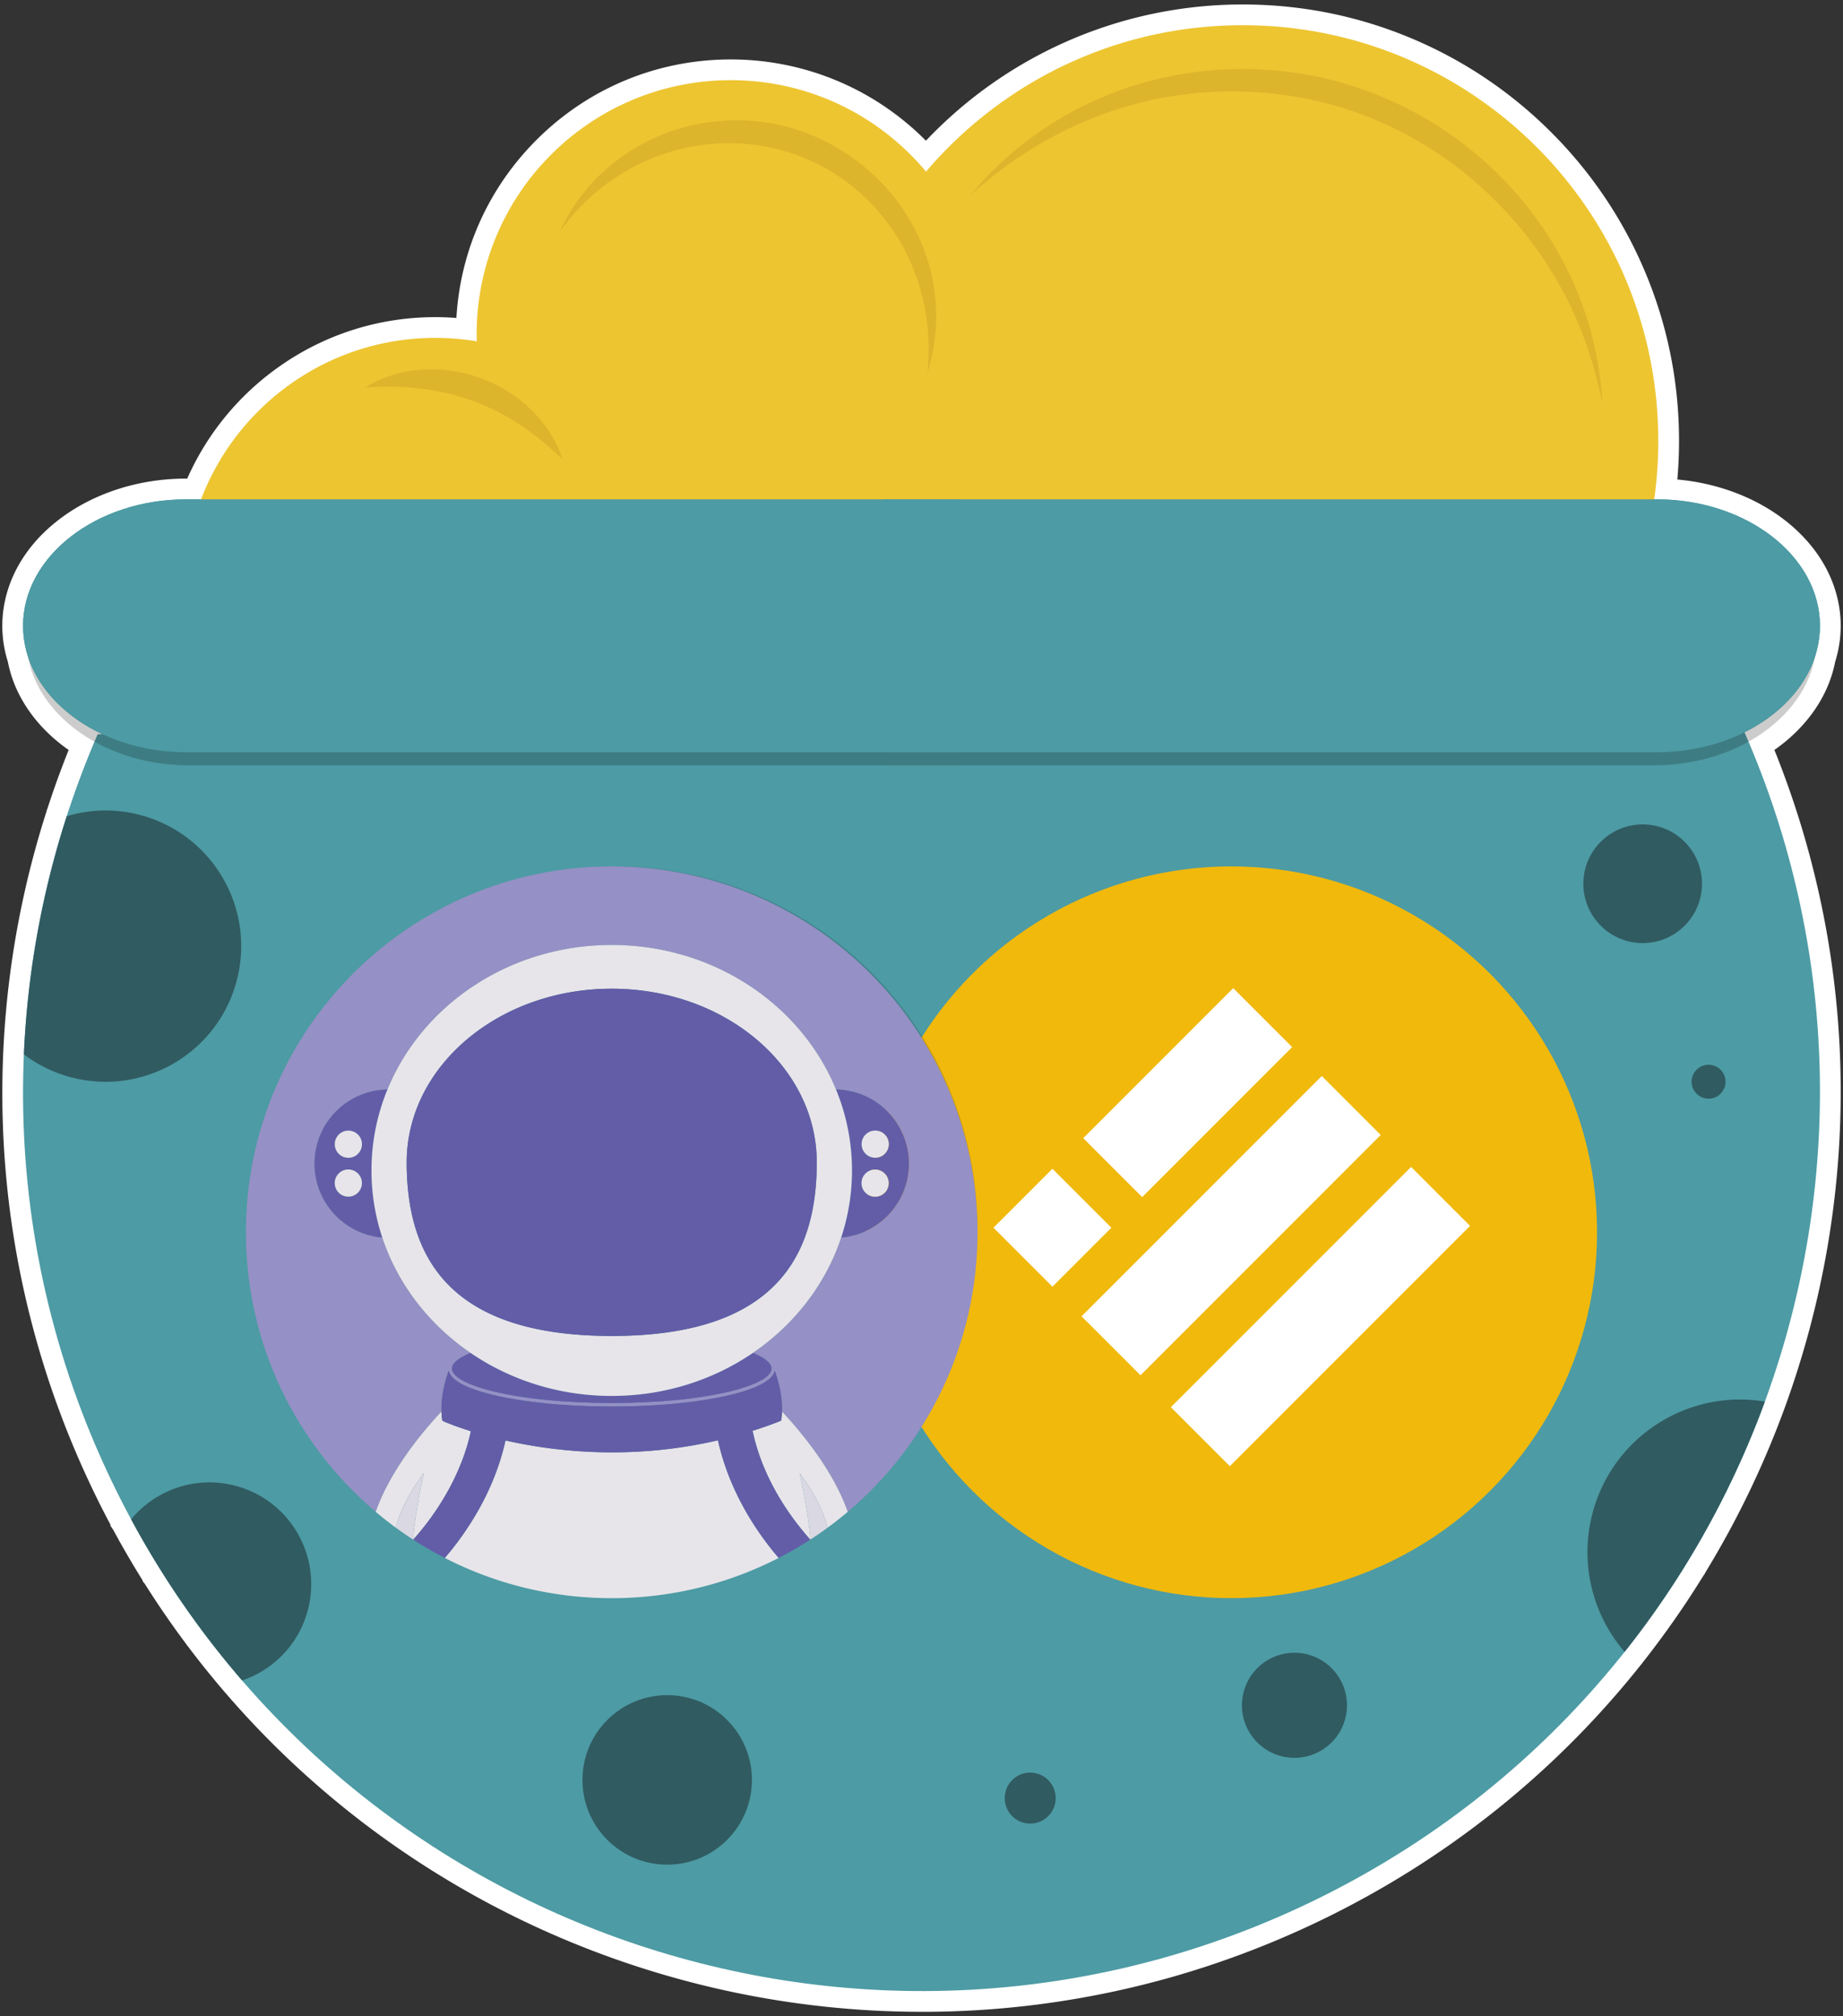<svg xmlns="http://www.w3.org/2000/svg" xml:space="preserve" id="Layer_1" x="0" y="0" version="1.1" viewBox="0 0 800 875"><rect x="0" y="0" width="800" height="875" fill="#333333" stroke="none"/><style>.st0{fill:#fff}.st10{fill:#9590c5}.st11{fill:#635da8}.st12{fill:#e7e5ea}.st21{fill:#305b61}.st35{fill:#4d9ba4}</style><path d="M398.521 868.555a412.134 412.134 0 0 1-4.003-.038l-1.01-.017a378.09 378.09 0 0 1-4.117-.093l-.871-.024c-1.44-.042-2.885-.095-4.328-.154l-.639-.025a377.738 377.738 0 0 1-4.685-.228l-.271-.014a396.452 396.452 0 0 1-40.342-4.32l-.208-.034a387.75 387.75 0 0 1-4.746-.788l-.32-.057a371.473 371.473 0 0 1-4.646-.833l-.339-.062a383.103 383.103 0 0 1-4.647-.895l-.284-.058a399.843 399.843 0 0 1-4.748-.977l-.191-.042a397.112 397.112 0 0 1-84.454-28.194 396.501 396.501 0 0 1-20.988-10.512 396.102 396.102 0 0 1-44.976-28.28l-.06-.044a398.27 398.27 0 0 1-7.049-5.25l-.081-.062a393.328 393.328 0 0 1-6.989-5.457l-.036-.029a393.189 393.189 0 0 1-33.275-29.862l-.112-.111a396.221 396.221 0 0 1-6.139-6.325l-.205-.217a395.458 395.458 0 0 1-5.982-6.454l-.139-.153a391.96 391.96 0 0 1-7.949-9.061h-.025l-1.434-1.725a423.559 423.559 0 0 1-3.165-3.815l-1.076-1.21v-.109a396.24 396.24 0 0 1-2.257-2.806l-.197-.247-.375-.375-.114-.242a427.982 427.982 0 0 1-2.469-3.148l-.188-.241a383.075 383.075 0 0 1-3.093-4.047l-.332-.332-.137-.29a396.561 396.561 0 0 1-7.632-10.521l-.242-.348a395.713 395.713 0 0 1-10.699-16.138l-.965-.954-.001-.592a391.57 391.57 0 0 1-4.339-7.146l-.259-.435a405.229 405.229 0 0 1-4.933-8.586l-.095-.128-.127-.27c-.846-1.52-1.653-2.99-2.449-4.465l-.051-.093-.062-.096-.067-.143a418.66 418.66 0 0 1-2.681-5.059l-.2-.382a427.307 427.307 0 0 1-2.683-5.249l-.036-.061-.082-.175a423.332 423.332 0 0 1-3.104-6.362l-.846-1.786a393.632 393.632 0 0 1-2.474-5.339l-.579-1.267a400.986 400.986 0 0 1-2.845-6.477l-.658-1.556c-.74-1.745-1.469-3.5-2.185-5.257l-.679-1.669a404.817 404.817 0 0 1-2.58-6.576l-.288-.771a383.76 383.76 0 0 1-2.189-5.926l-.614-1.716a385.366 385.366 0 0 1-2.132-6.145l-.191-.56a398.016 398.016 0 0 1-2.188-6.734l-.473-1.519a410.33 410.33 0 0 1-1.725-5.689l-.371-1.256a391.113 391.113 0 0 1-1.924-6.839l-.251-.943c-.54-2.01-1.062-4.015-1.566-6.022l-.358-1.428a395.206 395.206 0 0 1-3.169-13.857l-.251-1.212a416.62 416.62 0 0 1-1.308-6.607l-.088-.462a381.737 381.737 0 0 1-1.268-7.143l-.141-.859a406.363 406.363 0 0 1-1.014-6.442l-.128-.878a393.875 393.875 0 0 1-1.83-14.365l-.1-.923c-.515-4.842-.942-9.71-1.27-14.468l-.043-.638a399.954 399.954 0 0 1-.418-7.12l-.005-.108a394.356 394.356 0 0 1-.442-14.859l-.005-.449c-.049-4.854-.004-9.819.133-14.745l.01-.381a396.392 396.392 0 0 1 2.837-37.228l.019-.146a397.37 397.37 0 0 1 2.064-14.427v-.054l.044-.234.007-.069.031-.146.078-.477c.306-1.858.625-3.713.957-5.565v-.719l.198-.375c.248-1.367.505-2.732.769-4.096l.038-.198c.296-1.532.61-3.104.934-4.673l.021-.102c.34-1.645.675-3.22 1.02-4.792l.028-.126a392.247 392.247 0 0 1 2.641-11.243l.133-.601.032-.058c.349-1.38.698-2.734 1.055-4.086l.063-.239a402.85 402.85 0 0 1 1.229-4.544l.062-.224c.419-1.511.855-3.047 1.301-4.581l.034-.113h-.001a401.416 401.416 0 0 1 3.152-10.314l.184-.57.071-.368.127-.249c.438-1.349.883-2.695 1.334-4.039l.089-.265a394.013 394.013 0 0 1 1.675-4.869l.178-.508c.542-1.534 1.09-3.054 1.646-4.572l.279-.766c.525-1.423 1.06-2.841 1.6-4.255l.387-1.018a421.83 421.83 0 0 1 1.562-3.982l.481-1.22c.438-1.088.881-2.17 1.327-3.251-14.863-9.342-24.817-22.882-27.571-37.67a45.626 45.626 0 0 1-.624-2.101l-.1-.351a48.765 48.765 0 0 1-.585-2.531l-.17-.864c-.036-.179-.072-.357-.104-.538-.105-.6-.195-1.208-.278-1.818l-.02-.134a47.023 47.023 0 0 1-.207-1.869 123.374 123.374 0 0 1-.153-2.231 49.06 49.06 0 0 1-.045-2.062c0-9.153 2.587-17.94 7.69-26.118a54.157 54.157 0 0 1 1.705-2.572 60.541 60.541 0 0 1 5.978-7.215c1.791-1.854 3.822-3.701 6.037-5.493a73.129 73.129 0 0 1 7.566-5.353 77.278 77.278 0 0 1 6.226-3.46 83.461 83.461 0 0 1 9.05-3.856c9.819-3.521 20.26-5.308 31.03-5.308h3.455c8.255-19.986 21.952-37.081 39.766-49.581 19.104-13.405 41.579-20.491 64.998-20.491 4.428 0 8.92.271 13.413.808 1.176-62.312 52.23-112.637 114.818-112.637 32.387 0 62.979 13.547 84.739 37.35C437.06 28.682 486.85 6.44 539.399 6.44c101.964 0 184.918 82.954 184.918 184.919 0 6.96-.396 13.975-1.18 20.92 8.954.364 17.665 1.981 25.947 4.82a85.27 85.27 0 0 1 9.702 4.011 80.341 80.341 0 0 1 5.655 3.054 73.422 73.422 0 0 1 9.562 6.756 66.959 66.959 0 0 1 3.998 3.643c2.699 2.659 5.089 5.46 7.102 8.323.6.853 1.174 1.719 1.707 2.574 5.101 8.174 7.688 16.961 7.688 26.114 0 .847-.028 1.727-.09 2.769l-.041.631a45.59 45.59 0 0 1-.265 2.685l-.046.309a48.08 48.08 0 0 1-.401 2.437l-.188.979a46.262 46.262 0 0 1-.52 2.174l-.232.848c-.07.26-.141.52-.218.777-.079.264-.163.521-.248.778l-.038.117c-2.754 14.783-12.703 28.318-27.559 37.66.246.593.491 1.187.732 1.779l.75 1.861c.394.98.784 1.958 1.17 2.937l.765 1.971a371.9 371.9 0 0 1 2.89 7.713c.241.665.482 1.33.72 1.996a451.479 451.479 0 0 1 1.694 4.843c.35 1.021.69 2.043 1.032 3.064l.592 1.779c.39 1.188.771 2.382 1.148 3.574l.405 1.267a385.815 385.815 0 0 1 1.5 4.896l.192.656c.417 1.401.827 2.806 1.229 4.211l.449 1.605c.306 1.092.612 2.188.909 3.284.125.456.489 1.833.489 1.833.272 1.024.544 2.052.81 3.08l.47 1.852c.268 1.062.519 2.071.765 3.081l.461 1.917c.243 1.02.481 2.038.716 3.058l.428 1.871c.238 1.062.47 2.124.698 3.186l.374 1.732c.246 1.163.483 2.328.719 3.491l.289 1.43c.303 1.525.595 3.056.879 4.586l.064.339c.31 1.675.608 3.364.898 5.054l.1.601c.245 1.452.483 2.896.712 4.341l.21 1.372c.184 1.194.365 2.392.539 3.589l.224 1.592c.159 1.129.315 2.259.464 3.39l.215 1.662c.143 1.12.28 2.235.411 3.351l.193 1.649c.131 1.145.255 2.286.375 3.428l.161 1.542c.124 1.221.24 2.44.353 3.658l.12 1.296c.126 1.429.243 2.853.354 4.275l.054.67c.257 3.385.472 6.817.64 10.201l.014.298c.076 1.562.143 3.121.2 4.678l.032.977c.047 1.335.087 2.673.119 4.011l.025 1.227c.027 1.252.048 2.518.063 3.782l.012 1.281c.01 1.264.015 2.522.013 3.779l-.003 1.24c-.006 1.305-.02 2.61-.038 3.916l-.016 1.048a390.294 390.294 0 0 1-.1 4.339l-.016.604a394.964 394.964 0 0 1-1.127 20.251l-.048.567a392.1 392.1 0 0 1-.39 4.399l-.077.801a414.491 414.491 0 0 1-.427 4.2l-.092.846a383.624 383.624 0 0 1-.484 4.223l-.091.752a377.295 377.295 0 0 1-.572 4.475l-.057.436a398.605 398.605 0 0 1-4.205 25.067l-.022.113a392.823 392.823 0 0 1-.993 4.777l-.098.45a370.524 370.524 0 0 1-.993 4.487l-.103.454a401.237 401.237 0 0 1-1.078 4.586l-.069.291a398.563 398.563 0 0 1-9.906 34.154l-.062.182a379.216 379.216 0 0 1-1.608 4.639l-.062.174a397.69 397.69 0 0 1-23.821 54.066l-.242.453a398.265 398.265 0 0 1-11.153 19.508v.598l-.945.946a394.752 394.752 0 0 1-3.345 5.329l-.979 1.523a397.929 397.929 0 0 1-3.683 5.61l-.263.437-.086.081a394.4 394.4 0 0 1-8.498 12.142l-.061.084a396.973 396.973 0 0 1-9.652 12.711l-.117.235-.336.336-.039.049a416.78 416.78 0 0 1-2.96 3.674l-.81.98c-.783.954-1.569 1.907-2.362 2.855l-1.1 1.302c-.706.837-1.413 1.671-2.125 2.499-.407.475-.819.949-1.231 1.423-.677.782-1.363 1.569-2.055 2.354l-1.279 1.444c-.693.778-1.387 1.551-2.085 2.321a326.678 326.678 0 0 1-3.458 3.773l-1.224 1.317a445.84 445.84 0 0 1-2.423 2.559l-1.021 1.072a400.228 400.228 0 0 1-7.074 7.172l-.959.937a355.63 355.63 0 0 1-2.636 2.567l-1.293 1.234a298.034 298.034 0 0 1-3.786 3.564 414.542 414.542 0 0 1-3.755 3.445c-.771.696-1.542 1.39-2.315 2.078-.511.455-.994.886-1.479 1.313a424 424 0 0 1-2.401 2.097l-1.417 1.229c-.888.763-1.778 1.517-2.671 2.269l-1.188 1.005a391.653 391.653 0 0 1-7.894 6.433l-1.184.93a377.48 377.48 0 0 1-2.822 2.206l-1.503 1.15c-.85.65-1.7 1.298-2.555 1.941-.549.412-1.094.818-1.64 1.223-.822.613-1.651 1.226-2.484 1.835-.56.41-1.122.818-1.685 1.227-.837.605-1.674 1.205-2.514 1.804-.559.397-1.117.795-1.68 1.191-.871.612-1.743 1.218-2.615 1.822l-1.618 1.117a372.01 372.01 0 0 1-2.884 1.952l-1.379.928a401.36 401.36 0 0 1-4.156 2.73l-.213.138c-1.384.896-2.84 1.823-4.304 2.743l-1.394.865c-1 .624-2.003 1.246-3.01 1.86l-1.704 1.03a366.275 366.275 0 0 1-7.281 4.291 351.505 351.505 0 0 1-4.598 2.602c-.617.344-1.238.691-1.863 1.034-.939.518-1.887 1.031-2.836 1.543 0 0-1.323.717-1.781.961-1.046.559-2.1 1.111-3.155 1.662l-1.495.782a400.107 400.107 0 0 1-9.446 4.728l-1.543.734c-1.065.512-2.14 1.026-3.217 1.53l-1.991.918c-.929.429-1.858.857-2.789 1.278l-2.232.996c-.856.381-1.712.762-2.569 1.136-.593.259-2.043.881-2.043.881-.935.4-1.849.793-2.766 1.178-.691.292-1.392.581-2.09.87-.912.378-1.824.753-2.737 1.123-.689.28-1.379.555-2.067.83-.957.381-1.871.742-2.787 1.1-.697.272-1.397.542-2.096.811a485.779 485.779 0 0 1-4.859 1.828c-.94.347-1.88.688-2.82 1.025 0 0-1.412.508-2.05.733-.955.339-1.916.671-2.878 1.004l-1.995.686c-.987.335-1.973.661-2.959.986l-1.921.634c-1.074.349-2.15.689-3.228 1.027 0 0-1.269.403-1.668.527-1.233.383-2.476.758-3.719 1.13l-1.177.355a394.138 394.138 0 0 1-9.948 2.803l-.796.208c-1.373.365-2.757.727-4.143 1.078l-1.39.345a392.15 392.15 0 0 1-3.558.876l-1.618.381c-1.12.263-2.235.523-3.352.776l-1.719.381a378.6 378.6 0 0 1-3.255.709l-1.771.37c-1.074.223-2.149.443-3.225.657l-1.772.348c-1.08.209-2.159.414-3.239.615l-1.751.32c-1.093.198-2.186.39-3.277.578l-1.706.29c-1.124.188-2.244.369-3.364.547l-1.62.255c-1.165.18-2.33.352-3.496.521l-1.479.214c-1.247.176-2.489.343-3.731.506l-1.246.165c-1.376.176-2.751.342-4.126.503l-.858.103a393.888 393.888 0 0 1-20.357 1.805l-.442-4.482.28 4.491c-1.617.101-3.233.19-4.851.271l-.655.029c-1.459.07-2.91.133-4.361.187l-.92.03c-1.361.047-2.733.088-4.103.121l-1.041.021c-1.328.028-2.663.052-3.998.066l-1.077.009c-1.131.009-2.261.014-3.392.014h-1.656z" class="st0"/><path d="M539.401 10.941c99.643 0 180.418 80.776 180.418 180.418a181.8 181.8 0 0 1-1.776 25.341h1.172c10.093 0 19.702 1.672 28.412 4.656a80.39 80.39 0 0 1 9.182 3.796 76.02 76.02 0 0 1 5.336 2.881 68.549 68.549 0 0 1 8.97 6.337 62.138 62.138 0 0 1 3.729 3.396c2.454 2.418 4.668 4.989 6.579 7.707a52.298 52.298 0 0 1 1.568 2.365c4.488 7.193 7.008 15.247 7.008 23.736 0 .84-.034 1.674-.083 2.505-.011.191-.022.383-.036.573a42.463 42.463 0 0 1-.24 2.426c-.015.114-.035.226-.05.34-.099.717-.218 1.43-.353 2.138-.036.188-.07.377-.108.565-.023.113-.041.226-.065.339a43.395 43.395 0 0 1-.467 1.955c-.048.185-.103.369-.154.554-.085.309-.165.619-.257.926-.097.323-.205.643-.309.964-.014.042-.025.086-.039.128-2.719 15.13-13.499 28.322-28.846 36.874l.267.629c.218.515.429 1.032.645 1.548.442 1.058.883 2.116 1.315 3.175.25.614.495 1.229.742 1.843.388.967.776 1.934 1.156 2.903.254.648.505 1.297.755 1.946a389.542 389.542 0 0 1 1.822 4.805 382.712 382.712 0 0 1 2.757 7.666c.222.638.445 1.277.664 1.916a372.81 372.81 0 0 1 1.021 3.035c.195.584.392 1.168.584 1.753.385 1.177.762 2.355 1.136 3.534.133.419.27.838.402 1.258a389.16 389.16 0 0 1 1.482 4.836c.065.217.126.433.19.65.412 1.387.818 2.774 1.214 4.163.15.527.295 1.055.442 1.582.304 1.083.606 2.166.901 3.25.164.603.322 1.206.482 1.809.27 1.016.539 2.031.8 3.048.161.627.319 1.255.478 1.882a409.375 409.375 0 0 1 1.2 4.889c.24 1.008.476 2.016.707 3.025a307.14 307.14 0 0 1 1.113 4.994c.123.571.249 1.143.369 1.715.243 1.15.478 2.301.71 3.452.095.47.193.94.286 1.41.299 1.511.588 3.022.869 4.534l.062.323c.309 1.669.605 3.339.891 5.009.034.2.065.4.099.599.242 1.428.477 2.856.703 4.284.071.451.138.903.208 1.354.183 1.184.362 2.367.534 3.551.076.523.147 1.046.221 1.57.157 1.118.311 2.235.458 3.353.072.549.142 1.098.212 1.647a414.04 414.04 0 0 1 .598 4.941c.129 1.128.252 2.255.371 3.383.054.51.108 1.019.16 1.529.123 1.205.237 2.409.348 3.614.039.428.081.856.119 1.284.125 1.408.241 2.817.35 4.225.017.22.037.44.053.66.255 3.363.466 6.725.633 10.086l.013.298c.075 1.54.141 3.081.198 4.62.012.321.021.642.032.963.045 1.322.085 2.644.118 3.965.01.402.017.804.025 1.206.026 1.25.047 2.499.062 3.749l.012 1.269a386.789 386.789 0 0 1-.029 8.83c-.005.345-.008.69-.015 1.034a383.353 383.353 0 0 1-.098 4.291l-.016.596a388.943 388.943 0 0 1-1.114 20.019l-.047.555a421.453 421.453 0 0 1-.385 4.355l-.077.792a384.394 384.394 0 0 1-.422 4.155l-.09.837a388.151 388.151 0 0 1-.479 4.17l-.09.744c-.18 1.475-.369 2.949-.565 4.421l-.058.439a391.062 391.062 0 0 1-4.156 24.776l-.038.185a382.898 382.898 0 0 1-.966 4.648l-.092.427c-.32 1.487-.648 2.972-.986 4.456l-.103.449a392.322 392.322 0 0 1-1.065 4.535l-.066.276a392.505 392.505 0 0 1-9.797 33.778l-.061.18a413.553 413.553 0 0 1-1.647 4.748 391.924 391.924 0 0 1-23.555 53.464l-.243.456v.001a390.813 390.813 0 0 1-11.301 19.734l-.002.003-.376.617-.001.002a395.954 395.954 0 0 1-3.838 6.115l-.45.699-.002.003a388.564 388.564 0 0 1-3.957 6.035l-.004.007-.149.22a388.879 388.879 0 0 1-8.534 12.202v.001l-.06.082a388.619 388.619 0 0 1-9.826 12.924l-.005.006-.004.006-.001.001a397.146 397.146 0 0 1-3.12 3.874c-.264.324-.532.645-.798.968-.775.944-1.553 1.887-2.337 2.824-.361.431-.726.86-1.089 1.29-.696.824-1.395 1.648-2.098 2.467-.402.469-.807.935-1.212 1.401a346.49 346.49 0 0 1-3.304 3.761 405.242 405.242 0 0 1-5.478 6.024c-.403.434-.805.869-1.209 1.302-.794.847-1.594 1.689-2.396 2.53-.336.353-.67.708-1.008 1.06a389.237 389.237 0 0 1-6.993 7.089c-.314.31-.631.617-.947.926-.864.848-1.731 1.695-2.604 2.536-.425.409-.853.814-1.279 1.221-.772.737-1.546 1.472-2.325 2.203-.469.441-.941.879-1.414 1.317a371.04 371.04 0 0 1-9.839 8.833c-.468.406-.934.813-1.404 1.217-.874.751-1.754 1.496-2.636 2.24-.394.332-.785.667-1.18.998a387.93 387.93 0 0 1-7.797 6.355c-.388.308-.78.612-1.169.918-.927.73-1.855 1.458-2.791 2.181-.494.381-.991.759-1.487 1.139-.839.643-1.681 1.284-2.527 1.92-.537.404-1.076.804-1.615 1.206a371.425 371.425 0 0 1-6.61 4.81c-.553.394-1.106.787-1.661 1.178a396.45 396.45 0 0 1-2.586 1.802c-.531.368-1.062.737-1.595 1.102-.947.648-1.899 1.29-2.853 1.931-.456.306-.909.615-1.366.92a391.361 391.361 0 0 1-4.21 2.765l-.045.03c-1.431.926-2.87 1.842-4.316 2.75-.458.288-.92.571-1.38.857-.988.616-1.978 1.23-2.974 1.838-.561.342-1.125.68-1.687 1.019-.907.547-1.815 1.094-2.728 1.635-.598.354-1.199.706-1.8 1.058a386.828 386.828 0 0 1-11.861 6.671c-.587.317-1.172.636-1.762.95a400.535 400.535 0 0 1-3.119 1.642c-.495.258-.986.52-1.482.776a421.564 421.564 0 0 1-4.647 2.366c-1.562.781-3.126 1.55-4.693 2.308-.505.244-1.011.481-1.517.723-1.062.508-2.124 1.017-3.188 1.515-.611.286-1.224.564-1.835.847-.963.445-1.927.89-2.892 1.326-.649.293-1.3.581-1.95.87-.931.415-1.861.829-2.794 1.236-.673.293-1.347.582-2.021.871-.91.391-1.82.781-2.732 1.164-.689.29-1.379.575-2.068.861a367.037 367.037 0 0 1-9.582 3.821 366.91 366.91 0 0 1-4.803 1.807c-.927.342-1.856.678-2.785 1.012-.675.243-1.351.487-2.027.726-.948.335-1.897.664-2.847.992-.658.227-1.315.456-1.974.679-.986.334-1.974.661-2.961.987-.62.205-1.239.412-1.859.613-1.062.344-2.125.68-3.188 1.015-.549.173-1.098.35-1.647.521-1.226.38-2.453.75-3.68 1.118-.388.116-.774.236-1.161.351a387.454 387.454 0 0 1-9.838 2.772c-.259.069-.519.135-.778.204a381.11 381.11 0 0 1-4.105 1.068c-.458.116-.917.227-1.375.341-1.172.293-2.345.584-3.519.865-.533.128-1.067.251-1.6.376-1.104.26-2.207.518-3.311.767-.565.128-1.131.251-1.697.376a370.26 370.26 0 0 1-3.219.701c-.583.124-1.167.244-1.75.365-1.062.221-2.126.438-3.189.65-.583.116-1.167.229-1.75.343a353.956 353.956 0 0 1-4.934.926 415.427 415.427 0 0 1-4.929.858c-1.107.185-2.215.365-3.323.54-.533.084-1.066.17-1.599.252a374.69 374.69 0 0 1-3.459.515c-.488.071-.976.143-1.464.212-1.228.173-2.457.338-3.686.499-.411.054-.821.11-1.232.163-1.359.174-2.72.338-4.08.498-.281.033-.563.069-.845.101a388.23 388.23 0 0 1-25.08 2.06c-.218.011-.437.019-.655.03-1.435.069-2.87.131-4.304.183l-.902.03c-1.355.047-2.709.087-4.063.12l-1.023.021c-1.319.028-2.639.051-3.958.065l-1.064.01a397.15 397.15 0 0 1-3.273.014h-.653a402.15 402.15 0 0 1-10.093-.15l-.857-.024a380.845 380.845 0 0 1-4.281-.153c-.213-.009-.427-.016-.64-.026a395.054 395.054 0 0 1-4.623-.225l-.285-.015a390.248 390.248 0 0 1-39.866-4.27l-.199-.032a390.064 390.064 0 0 1-4.7-.781l-.299-.052a396.528 396.528 0 0 1-4.608-.826l-.326-.061a377.622 377.622 0 0 1-4.605-.887l-.277-.055a376.034 376.034 0 0 1-4.698-.968l-.145-.031a392.242 392.242 0 0 1-83.541-27.885 390.546 390.546 0 0 1-20.749-10.392h-.001c-.001 0 0 0 0 0a389.75 389.75 0 0 1-44.462-27.958l-.04-.029a385.602 385.602 0 0 1-6.987-5.204l-.112-.085a383.87 383.87 0 0 1-6.878-5.37l-.035-.029a387.177 387.177 0 0 1-32.893-29.519l-.11-.11a389.891 389.891 0 0 1-6.07-6.254l-.199-.21a389.676 389.676 0 0 1-5.916-6.383l-.166-.183a386.133 386.133 0 0 1-9.169-10.507l-.002-.003-.103-.123a407.168 407.168 0 0 1-3.184-3.837l-.001-.002-.094-.115a390.213 390.213 0 0 1-3.167-3.924l-.008-.01-.168-.212-.152-.191-.003-.005a399.168 399.168 0 0 1-2.934-3.74l-.001-.002-.03-.038c-1.084-1.4-2.16-2.808-3.227-4.226l-.003-.005a20.333 20.333 0 0 1-.133-.176l-.001-.002a386.437 386.437 0 0 1-7.73-10.653l-.01-.015a391.82 391.82 0 0 1-5.618-8.248l-.006-.009a386.774 386.774 0 0 1-5.403-8.385l-.006-.009-.002-.003a389.341 389.341 0 0 1-5.222-8.58 397.44 397.44 0 0 1-5.02-8.743l-.004-.007-.026-.047a390.056 390.056 0 0 1-2.591-4.727l-.003-.005-.001-.002-.006-.01a409.506 409.506 0 0 1-2.697-5.087l-.208-.397a397.496 397.496 0 0 1-2.702-5.289l-.013-.025a392.425 392.425 0 0 1-3.113-6.38c-.282-.588-.559-1.177-.837-1.766a385.216 385.216 0 0 1-2.444-5.276c-.191-.421-.387-.841-.577-1.262a395.125 395.125 0 0 1-2.809-6.395c-.219-.51-.432-1.022-.648-1.533a408.32 408.32 0 0 1-2.163-5.204c-.224-.549-.449-1.098-.67-1.648a390.485 390.485 0 0 1-2.551-6.503c-.097-.253-.188-.507-.284-.76a398.154 398.154 0 0 1-2.774-7.558 382.842 382.842 0 0 1-2.107-6.073c-.06-.179-.124-.358-.184-.537a383.921 383.921 0 0 1-2.167-6.674c-.158-.501-.312-1.002-.468-1.504a389.14 389.14 0 0 1-1.704-5.624c-.121-.413-.246-.825-.366-1.238a384.662 384.662 0 0 1-1.902-6.761c-.085-.312-.165-.624-.249-.937a396.876 396.876 0 0 1-1.547-5.948c-.118-.468-.237-.936-.353-1.405a387.1 387.1 0 0 1-3.135-13.707l-.268-1.294a389.051 389.051 0 0 1-1.273-6.436c-.027-.145-.057-.29-.083-.435-.442-2.359-.859-4.72-1.257-7.082l-.139-.849a375.904 375.904 0 0 1-1.002-6.369l-.131-.875a387.614 387.614 0 0 1-1.809-14.194l-.099-.912a387.513 387.513 0 0 1-1.255-14.302l-.042-.624a387.375 387.375 0 0 1-.413-7.046l-.006-.108a389.884 389.884 0 0 1-.312-29.709l.01-.36a389.788 389.788 0 0 1 2.805-36.82l.018-.139a391.232 391.232 0 0 1 2.099-14.618l.001-.005.005-.031a399.499 399.499 0 0 1 1.109-6.459l.003-.019.001-.008c.285-1.578.58-3.154.883-4.727l.03-.156a387.9 387.9 0 0 1 .932-4.661l.034-.167a391.567 391.567 0 0 1 1.018-4.777c.82-3.734 1.693-7.456 2.622-11.163l.013-.053.003-.011c.385-1.535.78-3.068 1.183-4.598l.051-.196c.4-1.513.809-3.024 1.227-4.532l.054-.194c.422-1.521.854-3.041 1.294-4.557l.033-.113a392.821 392.821 0 0 1 3.116-10.196l.025-.077c.08-.248.158-.497.239-.745l.004-.013a371.86 371.86 0 0 1 1.516-4.593 396.805 396.805 0 0 1 1.658-4.818l.178-.51a378.772 378.772 0 0 1 1.625-4.513c.092-.252.183-.505.276-.757a393.908 393.908 0 0 1 1.582-4.206c.128-.336.253-.672.382-1.008a401.017 401.017 0 0 1 1.544-3.936c.16-.402.316-.806.478-1.208a401.254 401.254 0 0 1 1.57-3.841c.169-.408.333-.818.503-1.226.242-.579.491-1.156.736-1.734-15.353-8.552-26.136-21.746-28.855-36.879-.009-.026-.015-.052-.023-.078a42.968 42.968 0 0 1-.632-2.11c-.023-.086-.05-.171-.074-.257-.005-.021-.012-.042-.018-.062a43.628 43.628 0 0 1-.647-2.899c-.043-.222-.092-.443-.131-.667a40.75 40.75 0 0 1-.251-1.645l-.02-.13a42.686 42.686 0 0 1-.185-1.684c-.023-.257-.04-.515-.058-.772a41.072 41.072 0 0 1-.04-.606c-.013-.215-.033-.429-.042-.645a44.148 44.148 0 0 1-.04-1.858c0-8.489 2.52-16.543 7.008-23.736a51.463 51.463 0 0 1 1.568-2.365 55.954 55.954 0 0 1 5.534-6.678 62.338 62.338 0 0 1 5.63-5.121 68.351 68.351 0 0 1 7.1-5.023 73.257 73.257 0 0 1 5.87-3.261 78.45 78.45 0 0 1 8.559-3.647c8.999-3.228 18.994-5.045 29.515-5.045h6.509c15.626-40.963 55.258-70.072 101.709-70.072 6.124 0 12.121.531 17.969 1.503-.026-.998-.076-1.99-.076-2.994 0-60.938 49.4-110.338 110.338-110.338 34.055 0 64.496 15.437 84.736 39.684 33.087-38.864 82.373-63.53 137.426-63.53m0-9c-52.206 0-101.75 21.427-137.479 59.13-22.345-22.532-52.674-35.273-84.689-35.273-31.876 0-61.845 12.413-84.385 34.953-20.846 20.846-33.031 48.049-34.744 77.236-3.049-.239-6.089-.36-9.102-.36-24.348 0-47.718 7.368-67.583 21.308-17.686 12.411-31.47 29.18-40.148 48.764h-.486c-11.292 0-22.245 1.875-32.554 5.573a87.927 87.927 0 0 0-12.243 5.474 81.834 81.834 0 0 0-3.875 2.248 77.713 77.713 0 0 0-8.032 5.684 71.483 71.483 0 0 0-6.442 5.864 65.046 65.046 0 0 0-6.424 7.755 61.204 61.204 0 0 0-1.841 2.778C3.895 251.852 1 261.708 1 271.575c0 .74.016 1.494.048 2.243.01.232.024.441.04.65l.01.138c.014.242.03.489.048.736l.011.16c.018.258.037.515.06.772a50.04 50.04 0 0 0 .554 4.197c.035.205.081.436.128.667l.031.152a52.644 52.644 0 0 0 .779 3.475l.019.071.02.071.013.044.002.008.071.249-.011-.04c.177.652.373 1.318.593 2.017 2.851 14.833 12.297 28.436 26.383 38.274l-.237.6-.194.492a398.962 398.962 0 0 0-1.579 4.026l-.247.649-.149.393a407.301 407.301 0 0 0-1.614 4.293l-.168.461-.115.315a408.557 408.557 0 0 0-1.662 4.617l-.119.339-.064.185a390.21 390.21 0 0 0-1.694 4.924l-.053.159-.026.08a424.147 424.147 0 0 0-1.309 3.958l-.218.478-.107.532-.007.022-.078.245-.008.024-.018.054a402.633 402.633 0 0 0-3.188 10.43l-.042.146c-.442 1.52-.883 3.073-1.315 4.63l-.035.126-.019.069a398.917 398.917 0 0 0-1.255 4.64l-.027.102-.027.104a388.53 388.53 0 0 0-1.201 4.667l-.003.012-.013.052-.017.068a400.951 400.951 0 0 0-2.674 11.387l-.009.041-.002.01-.013.058c-.348 1.59-.688 3.182-1.017 4.776l-.018.09-.022.106c-.322 1.562-.64 3.151-.948 4.742l-.038.2a392.402 392.402 0 0 0-.855 4.569v.003l-.018.1-.027.13-.021.137a400.13 400.13 0 0 0-1.053 6.124l-.001.006-.029.18-.019.091-.021.152-.112.642v.054a402.955 402.955 0 0 0-2.031 14.238l-.006.047-.009.071a400.512 400.512 0 0 0-2.872 37.694l-.01.346a395.404 395.404 0 0 0-.134 14.951l.005.465c.055 5.005.205 10.062.446 15.003l.001.031.002.031.004.074c.113 2.312.251 4.662.421 7.184l.042.634c.334 4.846.767 9.77 1.285 14.639l.1.927a397.08 397.08 0 0 0 1.851 14.53l.077.517.055.366c.332 2.227.677 4.42 1.027 6.532l.057.346.084.515c.429 2.55.85 4.92 1.288 7.253l.058.302.028.143c.396 2.105.835 4.321 1.302 6.586l.271 1.311a396.34 396.34 0 0 0 3.21 14.037c.105.425.214.856.323 1.288l.04.155a396.587 396.587 0 0 0 1.581 6.079l.096.362c.053.202.106.404.161.605a402.471 402.471 0 0 0 1.944 6.911l.221.749.151.509c.57 1.935 1.157 3.871 1.746 5.764l.12.387a390.697 390.697 0 0 0 2.576 7.977l.119.348.065.191a392.774 392.774 0 0 0 2.782 7.963c.744 2.062 1.489 4.08 2.215 5.995l.103.276c.063.17.126.34.191.51a401.345 401.345 0 0 0 2.606 6.644c.16.398.321.792.481 1.185l.205.501c.726 1.781 1.47 3.572 2.212 5.323l.223.527.439 1.038c.95 2.214 1.916 4.415 2.874 6.543l.365.8.228.497a402.828 402.828 0 0 0 2.498 5.391l.142.3a409.301 409.301 0 0 0 3.836 7.905l.038.082.065.125.019.037.023.047v.001a398.237 398.237 0 0 0 2.692 5.268l.127.243.081.155a378.562 378.562 0 0 0 1.69 3.209v.465L49.205 664c.748 1.384 1.513 2.78 2.28 4.159l.195.44.239.339a401.606 401.606 0 0 0 4.901 8.526l.217.367.003.004a404.975 404.975 0 0 0 4.691 7.715l.388.969.59.591a394.649 394.649 0 0 0 4.965 7.685l.001.002.014.02.014.022a405.135 405.135 0 0 0 5.544 8.148l.004.007.124.177.037.056.063.088.004.006.007.01a400.402 400.402 0 0 0 7.39 10.206l.016.031.205.269.125.233.459.536a402.988 402.988 0 0 0 3.131 4.097l.024.032.008.01.001.001a419.81 419.81 0 0 0 2.945 3.755l.189.249.021.022.013.019.2.242.075.094.003.004a396.868 396.868 0 0 0 3.136 3.882l.042.052.016.02.286.357.039.038c.69.841 1.383 1.679 2.08 2.513l.004.011.986 1.171.005.007.664.79.007.005c2.836 3.353 5.765 6.7 8.717 9.962l.063.07.111.122a399.805 399.805 0 0 0 6.049 6.527l.134.142.066.069a398.45 398.45 0 0 0 6.215 6.403l.088.088a397.917 397.917 0 0 0 33.65 30.204l.012.01.055.045a401.43 401.43 0 0 0 7.037 5.494l.152.115a404.897 404.897 0 0 0 7.111 5.297l.028.021.012.008.001.001a400.425 400.425 0 0 0 44.639 28.145l.005.004.846.456a402.823 402.823 0 0 0 21.226 10.631 401.782 401.782 0 0 0 85.458 28.525l.099.021.007.001.042.009c1.6.34 3.202.67 4.806.99l.283.056c1.569.312 3.14.615 4.713.908l.329.061c1.574.292 3.146.574 4.719.846l.306.053c1.6.276 3.203.542 4.808.799l.18.029a401.071 401.071 0 0 0 40.808 4.372l.184.01.112.006c1.573.086 3.148.163 4.726.23l.403.017.246.01c1.465.06 2.925.112 4.385.156l.535.015.336.009c1.395.039 2.785.071 4.174.094l1.018.016c1.353.02 2.703.033 4.054.039l1.091.004.666.001c1.116 0 2.231-.005 3.348-.014l.164-.001.928-.009c1.346-.015 2.697-.038 4.047-.066l.312-.006.731-.016a382.8 382.8 0 0 0 4.164-.123l.344-.011.576-.019c1.469-.054 2.937-.118 4.404-.188l.264-.012.409-.019c1.632-.081 3.267-.172 4.902-.273l.123-.007a398.658 398.658 0 0 0 20.635-1.828l.521-.062.344-.042c1.392-.163 2.784-.331 4.175-.51l.798-.105.464-.062c1.255-.165 2.513-.333 3.771-.511l1.066-.154.432-.063c1.179-.171 2.358-.345 3.539-.527.45-.069.898-.141 1.346-.212l.292-.046a406.826 406.826 0 0 0 5.127-.846 434.61 434.61 0 0 0 5.085-.908 432.537 432.537 0 0 0 5.07-.974c1.088-.217 2.177-.439 3.265-.665l.44-.091c.449-.094.899-.187 1.348-.282a393.26 393.26 0 0 0 3.296-.718l.477-.105a285.424 285.424 0 0 0 4.649-1.066l.523-.122c.371-.087.742-.173 1.113-.262a378.1 378.1 0 0 0 3.602-.886l.514-.127c.297-.073.595-.146.893-.222 1.4-.355 2.8-.721 4.199-1.093l.304-.079.492-.129a400.896 400.896 0 0 0 10.066-2.836c.239-.071.475-.143.711-.215l.475-.144c1.258-.377 2.512-.755 3.767-1.144.365-.113.728-.229 1.091-.344l.595-.189c1.085-.342 2.172-.685 3.259-1.038.438-.142.872-.286 1.306-.43l.597-.198c1.012-.334 2.022-.668 3.032-1.011a311.18 311.18 0 0 0 1.625-.558l.396-.137c.969-.334 1.94-.671 2.911-1.014.647-.229 1.293-.462 1.938-.694l.136-.049c.95-.342 1.9-.686 2.849-1.036.7-.258 1.401-.52 2.102-.782a396.192 396.192 0 0 0 12.612-4.974l.061-.025c.686-.284 1.373-.568 2.058-.857.927-.39 1.859-.789 2.791-1.189l.39-.167c.56-.24 1.119-.48 1.677-.724.954-.416 1.906-.84 2.858-1.264l.498-.221c.499-.222.998-.443 1.496-.668.953-.43 1.903-.869 2.854-1.308l.105-.049.634-.292c.414-.19.827-.38 1.24-.573 1.047-.49 2.09-.989 3.132-1.488l.129-.062.594-.283c.319-.151.637-.302.955-.456a416.789 416.789 0 0 0 4.802-2.362c1.521-.762 3.12-1.575 4.752-2.419.32-.165.638-.332.956-.5l.56-.294a386.282 386.282 0 0 0 3.191-1.681c.449-.24.9-.483 1.35-.727l.452-.244c.958-.517 1.915-1.036 2.867-1.561.632-.348 1.259-.698 1.885-1.047a434.522 434.522 0 0 0 4.648-2.631c.913-.525 1.823-1.054 2.731-1.585l.071-.042c.59-.346 1.181-.691 1.769-1.04a410.94 410.94 0 0 0 2.789-1.671l.53-.32c.398-.24.797-.48 1.194-.723a412.238 412.238 0 0 0 3.045-1.882l.517-.321c.298-.185.596-.369.893-.555a408.77 408.77 0 0 0 4.415-2.813l.06-.039.034-.023a390.867 390.867 0 0 0 4.26-2.799c.293-.195.585-.393.878-.59l.517-.349c.978-.656 1.952-1.313 2.921-1.977.408-.279.816-.562 1.224-.845l.409-.283a402.39 402.39 0 0 0 2.644-1.842 437.985 437.985 0 0 0 5.946-4.27 363.24 363.24 0 0 0 2.517-1.859l.113-.084c.514-.383 1.028-.765 1.54-1.15.865-.651 1.728-1.308 2.588-1.966l.428-.327c.364-.278.729-.556 1.09-.836a395.77 395.77 0 0 0 2.855-2.231l.453-.354c.249-.195.499-.39.747-.587a402.466 402.466 0 0 0 7.976-6.5c.256-.214.51-.43.765-.646l.443-.375c.902-.761 1.803-1.523 2.697-2.292.346-.297.689-.595 1.032-.893l.406-.352a380.58 380.58 0 0 0 2.431-2.123c.481-.424.958-.85 1.437-1.275l.058-.052a357.02 357.02 0 0 0 3.831-3.457 470.03 470.03 0 0 0 2.311-2.131l.093-.086c.453-.421.906-.841 1.356-1.264.795-.746 1.587-1.499 2.377-2.252l.43-.409c.293-.279.586-.558.878-.839.896-.863 1.784-1.73 2.669-2.599l.345-.336c.208-.202.415-.405.621-.608a396.826 396.826 0 0 0 7.156-7.254c.218-.227.432-.452.645-.677l.389-.409c.82-.86 1.639-1.721 2.45-2.587.291-.31.576-.618.862-.927l.376-.405a378.187 378.187 0 0 0 8.986-10.014l.1-.115a387.665 387.665 0 0 0 3.287-3.843l.369-.437c.248-.293.496-.585.742-.879a385.87 385.87 0 0 0 2.395-2.895l.296-.359.519-.629a393.987 393.987 0 0 0 2.789-3.458l.004-.004.087-.11.029-.029.158-.203.517-.581.123-.23a399.314 399.314 0 0 0 8.31-10.895l.012-.006 1.243-1.707.038-.052 1.733-2.372v-.027a399.27 399.27 0 0 0 7.008-10.099l.016-.023.075-.111.005-.007.018-.027.033-.048.167-.249.006-.01a387.1 387.1 0 0 0 3.635-5.542l.003-.004.251-.392.152-.236.308-.479c1.021-1.594 2.033-3.2 3.021-4.79l.012-.009.724-1.18.276-.276.467-.934.759-1.234v-.019a402.06 402.06 0 0 0 9.251-16.106l.021-.01 1.349-2.529 1.06-1.982v-.014a402.456 402.456 0 0 0 23.282-53.156l.035-.099.004-.013.021-.057a405.344 405.344 0 0 0 1.625-4.688l.076-.225a402.984 402.984 0 0 0 10.009-34.513l.039-.163.022-.092c.379-1.573.742-3.119 1.096-4.667l.052-.225.051-.225a402.69 402.69 0 0 0 1.011-4.568l.021-.095.07-.323c.343-1.599.672-3.184.992-4.771l.043-.211a402.038 402.038 0 0 0 4.247-25.324l.038-.286.021-.159c.202-1.512.396-3.021.58-4.53l.074-.611.018-.151c.17-1.417.333-2.839.489-4.261l.009-.081.084-.78c.151-1.414.295-2.831.432-4.25l.03-.304.049-.507c.14-1.483.271-2.968.394-4.454l.021-.252.027-.314c.554-6.808.938-13.699 1.14-20.485l.009-.345.006-.253c.042-1.477.076-2.94.101-4.403l.011-.728.004-.332c.02-1.316.033-2.638.039-3.96l.003-1.167v-.087a405.14 405.14 0 0 0-.012-3.817l-.012-1.288c-.015-1.29-.037-2.568-.063-3.846l-.007-.365-.019-.87a390.555 390.555 0 0 0-.121-4.056l-.013-.412-.019-.571c-.059-1.58-.126-3.155-.203-4.73l-.004-.083-.009-.216c-.17-3.43-.388-6.902-.648-10.325l-.033-.416-.021-.258c-.111-1.442-.23-2.885-.358-4.327l-.074-.808-.046-.497a366.857 366.857 0 0 0-.487-4.959l-.033-.312a376.831 376.831 0 0 0-.991-8.515l-.044-.345-.173-1.341c-.15-1.144-.308-2.288-.469-3.432l-.072-.514-.154-1.093a397.305 397.305 0 0 0-.546-3.633l-.082-.537c-.043-.283-.086-.567-.131-.851-.23-1.46-.471-2.922-.719-4.383l-.034-.207-.068-.409a380.631 380.631 0 0 0-.911-5.124l-.054-.286-.016-.081a401.879 401.879 0 0 0-.881-4.601l-.18-.886-.113-.555a417.983 417.983 0 0 0-.728-3.537c-.083-.394-.169-.793-.256-1.192l-.12-.554a409.717 409.717 0 0 0-.709-3.228c-.129-.575-.263-1.155-.396-1.735l-.036-.155a362.529 362.529 0 0 0-1.951-8.099l-.031-.121c-.151-.599-.302-1.199-.457-1.798a418.448 418.448 0 0 0-.819-3.121l-.148-.558c-.115-.432-.229-.865-.347-1.297-.301-1.11-.61-2.218-.921-3.325l-.143-.513c-.103-.368-.205-.737-.31-1.105-.404-1.419-.82-2.838-1.242-4.257l-.073-.25-.123-.419a385.914 385.914 0 0 0-1.516-4.946l-.241-.755-.169-.528a423.478 423.478 0 0 0-1.163-3.616 189.5 189.5 0 0 0-.422-1.271l-.177-.53c-.343-1.03-.689-2.065-1.043-3.1a432.15 432.15 0 0 0-.555-1.602l-.125-.358c-.341-.98-.685-1.959-1.033-2.938a428.829 428.829 0 0 0-2.545-6.929 389.89 389.89 0 0 0-1.106-2.89l-.023-.059c-.249-.644-.497-1.287-.749-1.93-.389-.991-.786-1.98-1.182-2.968l-.103-.255c14.076-9.835 23.518-23.431 26.371-38.255.078-.239.154-.479.227-.72.088-.295.168-.589.248-.884l.063-.234.035-.123a51.002 51.002 0 0 0 .713-2.908c.029-.133.057-.281.084-.428l-.006.026c.036-.178.068-.345.099-.512l.03-.159c.171-.899.314-1.769.43-2.602.022-.143.043-.283.062-.425a51.624 51.624 0 0 0 .334-3.618c.067-1.14.098-2.103.098-3.033 0-9.867-2.895-19.723-8.373-28.5a62.006 62.006 0 0 0-1.84-2.777c-2.167-3.083-4.732-6.092-7.625-8.941a71.499 71.499 0 0 0-4.268-3.885 77.676 77.676 0 0 0-10.148-7.172 84.064 84.064 0 0 0-5.977-3.229 88.443 88.443 0 0 0-5.841-2.596 90.705 90.705 0 0 0-4.383-1.632c-7.218-2.474-14.742-4.063-22.463-4.751.491-5.573.738-11.171.738-16.732 0-25.567-5.009-50.375-14.889-73.733-9.541-22.557-23.197-42.813-40.59-60.206-17.393-17.393-37.649-31.05-60.207-40.59-23.365-9.884-48.172-14.893-73.74-14.893z" class="st0"/><path d="M790 271.571c0-30.181-31.853-54.875-70.784-54.875H80.784C41.853 216.696 10 241.39 10 271.571c0 19.901 13.853 37.411 34.448 47.034l-2.044.002C-1.947 420.777-2.44 541.131 51.297 648.532c96.357 192.583 330.589 270.59 523.173 174.233 186.559-93.343 265.598-316.071 182.765-504.984 19.659-9.776 32.765-26.859 32.765-46.21z" class="st35"/><path fill="#edc531" d="M719.82 191.356c0-99.642-80.776-180.418-180.418-180.418-55.053 0-104.339 24.666-137.432 63.541-20.24-24.248-50.682-39.684-84.736-39.684-60.938 0-110.338 49.4-110.338 110.338 0 1.004.049 1.996.076 2.994a109.473 109.473 0 0 0-17.968-1.503c-47.38 0-87.683 30.277-102.635 72.535h631.319a181.892 181.892 0 0 0 2.132-27.803z"/><path fill="#cea628" d="M688.95 138.462c-19.263-61.194-76.375-104.78-140.302-108.236-5.373-.385-12.001-.334-17.412-.062l-2.898.12-2.889.277-5.771.57c-1.913.27-6.781 1.038-8.597 1.307-4.439.882-9.698 2.02-14.093 3.28-29.404 8.134-56.383 25.405-75.747 49.005 23.351-21.301 52-36.332 83.119-42.22 5.156-.939 11.053-1.722 16.285-2.247 1.872-.097 6.352-.401 8.196-.493 11.741-.307 23.815.353 35.346 2.568 58.442 10.273 107.33 54.378 125.611 110.682 2.353 7.13 4.163 14.381 5.721 21.733-.626-12.297-2.895-24.529-6.569-36.284zM311.261 52.634c-29.049 2.611-56.215 20.886-68.121 47.642 37.556-51.836 113.869-51.176 147.304 4.155 9.948 16.703 14.246 36.932 12.122 57.302.823-2.429 1.468-4.92 2.039-7.439 1.375-6.295 1.889-12.929 1.732-19.381-1.26-48.893-46.569-87.412-95.076-82.279zm-72.576 135.062c-1.986-3.17-4.463-6.092-7.012-8.824-.765-.782-2.742-2.552-3.54-3.346l-2.537-2.039c-1.422-1.226-3.779-2.681-5.337-3.764-1.83-1.063-3.813-2.248-5.747-3.136-17.366-8.426-39.4-8.912-55.928 1.572 28.355-1.946 52.873 4.284 75.124 21.981.749.647 2.678 2.211 3.483 2.862 1.45 1.332 3.147 2.694 4.578 4.076 2.905 2.621 2.549 2.62 1.302-.893-1.069-2.865-2.74-5.901-4.386-8.489z" opacity=".5"/><g opacity=".2"><path d="M416.192 222.79H81.988c-38.784 0-70.516 24.6-70.516 54.668 0 30.067 31.732 54.668 70.516 54.668h334.204"/><path d="M383.808 222.79h334.204c38.784 0 70.516 24.6 70.516 54.668 0 30.067-31.732 54.668-70.516 54.668H383.808"/></g><path d="M416.254 216.696H80.784C41.853 216.696 10 241.39 10 271.571s31.853 54.875 70.784 54.875h335.47" class="st35"/><path d="M383.746 216.696h335.47c38.931 0 70.784 24.694 70.784 54.875s-31.853 54.875-70.784 54.875h-335.47" class="st35"/><circle cx="660.702" cy="506.189" r="11.035" class="st21" transform="rotate(-17.484 660.73 506.244)"/><path d="M187.027 643.797c-1.686 6.293 2.048 12.762 8.342 14.448 6.293 1.686 12.762-2.048 14.448-8.342 1.686-6.293-2.048-12.762-8.342-14.448-6.293-1.686-12.762 2.049-14.448 8.342z" class="st21"/><circle cx="534.463" cy="534.77" r="158.786" fill="#f1b90c"/><path d="m470.208 493.919 65.095-65.097 25.591 25.59-65.095 65.097-25.591-25.59zm-38.966 38.867 25.59-25.591 25.591 25.59-25.59 25.591-25.591-25.59zm38.228 38.459 104.28-104.283 25.591 25.59-104.28 104.283-25.591-25.59zm38.771 39.438L612.52 506.4l25.591 25.59-104.28 104.283-25.59-25.59z" class="st0"/><circle cx="267.035" cy="533.272" r="157.288" opacity=".15"/><path d="m338.3 616.877-.023-.049a202.68 202.68 0 0 1-6.146 2.301 202.9 202.9 0 0 0 6.169-2.252zm-139.576 2.337c-2.903-1.06-4.921-1.904-5.944-2.35l-.041.088c1.392.569 3.405 1.355 5.985 2.262z" class="st10"/><path d="M265.537 375.984c-87.695 0-158.786 71.091-158.786 158.786 0 48.654 21.883 92.197 56.343 121.323 6.372-18.207 20.483-34.964 28.543-43.531-.1-3.805.336-10.094 3.144-17.704 1.142 5.346 11.906 8.862 21.02 10.903 13.294 2.977 30.957 4.617 49.737 4.617s36.443-1.64 49.736-4.617c9.114-2.041 19.877-5.557 21.02-10.903 2.808 7.61 3.244 13.899 3.144 17.704 8.059 8.567 22.17 25.324 28.542 43.531 34.46-29.127 56.343-72.67 56.343-121.323-.001-87.695-71.091-158.786-158.786-158.786zm99.595 161.06c-6.742 20.337-20.37 37.824-38.318 50.075 5.221 2.14 8.069 4.497 8.069 6.802 0 7.216-27.865 14.942-69.346 14.942s-69.346-7.726-69.346-14.942c0-2.305 2.847-4.661 8.069-6.802-17.948-12.251-31.576-29.738-38.318-50.075-16.468-1.407-29.397-15.218-29.397-32.05 0-17.586 14.112-31.874 31.63-32.163 15.04-36.695 52.956-62.739 97.361-62.739s82.322 26.044 97.362 62.739c17.518.289 31.63 14.577 31.63 32.163.001 16.833-12.928 30.643-29.396 32.05z" class="st10"/><path d="M168.174 472.831c-17.518.289-31.63 14.577-31.63 32.163 0 16.833 12.928 30.643 29.397 32.05a92.265 92.265 0 0 1-4.69-29.101 92.313 92.313 0 0 1 6.923-35.112zm-16.971 46.506a5.898 5.898 0 1 1 .001-11.797 5.898 5.898 0 0 1-.001 11.797zm0-16.89a5.898 5.898 0 1 1 .001-11.797 5.898 5.898 0 0 1-.001 11.797z" class="st11"/><circle cx="151.217" cy="496.551" r="5.898" class="st12"/><circle cx="151.197" cy="513.414" r="5.897" class="st12"/><path d="M172.321 661.135a75.677 75.677 0 0 0-.516 1.815 159.34 159.34 0 0 0 7.423 5.119c1.125-10.777 2.925-20.617 4.756-28.773-5.066 6.722-9.349 14.119-11.663 21.839zm166.749-44.618-.793.311.023.049a204.623 204.623 0 0 1-11.629 4.06c4.413 20.767 16.085 37.157 25.051 47.212l.124-.08c-1.125-10.777-2.925-20.617-4.756-28.773 5.067 6.722 9.35 14.119 11.664 21.839.183.612.353 1.216.516 1.815a159.824 159.824 0 0 0 8.711-6.857c-6.372-18.207-20.483-34.964-28.542-43.531-.068 2.524-.369 3.955-.369 3.955z" class="st12"/><path d="M347.088 639.296c1.832 8.156 3.632 17.997 4.756 28.773 2.524-1.638 5-3.345 7.423-5.119a75.677 75.677 0 0 0-.516-1.815c-2.312-7.72-6.595-15.117-11.663-21.839z" class="st12"/><path d="M204.259 587.119c-5.221 2.14-8.069 4.497-8.069 6.802 0 7.216 27.865 14.942 69.346 14.942 41.482 0 69.346-7.726 69.346-14.942 0-2.305-2.847-4.661-8.069-6.802-17.202 11.742-38.375 18.674-61.277 18.674s-44.074-6.931-61.277-18.674z" class="st11"/><path d="M204.387 621.091a167.439 167.439 0 0 1-5.663-1.876 129.151 129.151 0 0 1-5.985-2.262l.041-.088c-.513-.224-.776-.347-.776-.347s-.301-1.431-.368-3.955c-8.059 8.567-22.17 25.324-28.543 43.531a159.824 159.824 0 0 0 8.711 6.857c.163-.599.333-1.203.516-1.815 2.313-7.72 6.597-15.118 11.664-21.839-1.832 8.156-3.632 17.997-4.756 28.773l.134.087a123.542 123.542 0 0 0 5.243-6.28c7.121-9.135 16.025-23.347 19.782-40.786zm15.04 4.026c-4.898 22.043-16.543 39.504-26.33 50.989 21.719 11.154 46.344 17.45 72.44 17.45 26.101 0 50.73-6.298 72.453-17.457-9.797-11.497-21.454-28.983-26.341-51.054-37.259 8.648-70.145 5.063-92.222.072z" class="st12"/><path d="M332.131 619.129c2.04-.725 4.089-1.493 6.146-2.301l.793-.311s.301-1.431.368-3.955c.1-3.805-.336-10.094-3.144-17.704-1.142 5.346-11.906 8.861-21.02 10.903-13.294 2.977-30.957 4.617-49.736 4.617s-36.443-1.64-49.737-4.617c-9.114-2.041-19.877-5.557-21.02-10.903-2.808 7.61-3.244 13.899-3.144 17.704.066 2.523.368 3.955.368 3.955s.263.123.776.347c1.023.446 3.041 1.29 5.944 2.35 1.659.584 3.552 1.217 5.663 1.876-3.757 17.44-12.661 31.652-19.782 40.786a123.019 123.019 0 0 1-5.243 6.28 158.773 158.773 0 0 0 13.735 7.949c9.787-11.485 21.432-28.946 26.33-50.989 22.077 4.991 54.964 8.577 92.222-.072 4.887 22.072 16.544 39.557 26.341 51.054a158.72 158.72 0 0 0 13.732-7.949c-8.966-10.055-20.638-26.446-25.051-47.212a202.413 202.413 0 0 0 5.459-1.808zm30.768-146.298a92.298 92.298 0 0 1 6.923 35.112 92.265 92.265 0 0 1-4.69 29.101c16.468-1.407 29.397-15.218 29.397-32.05 0-17.586-14.113-31.874-31.63-32.163zm16.972 17.821a5.898 5.898 0 1 1-.001 11.797 5.898 5.898 0 0 1 .001-11.797zm0 28.685a5.898 5.898 0 1 1 .001-11.797 5.898 5.898 0 0 1-.001 11.797z" class="st11"/><circle cx="379.856" cy="513.444" r="5.898" class="st12" transform="rotate(-45.001 379.851 513.45)"/><circle cx="379.901" cy="496.525" r="5.898" class="st12"/><path d="M362.899 472.831c-15.041-36.695-52.957-62.739-97.362-62.739s-82.322 26.044-97.362 62.739a92.298 92.298 0 0 0-6.923 35.112 92.265 92.265 0 0 0 4.69 29.101c6.742 20.337 20.37 37.824 38.318 50.075 17.203 11.742 38.376 18.675 61.278 18.675s44.075-6.932 61.278-18.675c17.948-12.251 31.576-29.738 38.318-50.075a92.265 92.265 0 0 0 4.69-29.101 92.334 92.334 0 0 0-6.925-35.112zm-97.362 106.937c-70.084 0-89.004-33.737-89.004-75.353s39.848-75.353 89.004-75.353 89.004 33.737 89.004 75.353-18.92 75.353-89.004 75.353z" class="st12"/><path d="M354.511 502.471c-.948-31.669-24.974-58.483-58.373-68.836-.829-.257-1.665-.5-2.505-.737a100.558 100.558 0 0 0-5.459-1.373 99.247 99.247 0 0 0-4.702-.932c-.813-.141-1.632-.27-2.453-.392a101.933 101.933 0 0 0-8.637-.918 106.752 106.752 0 0 0-13.696 0c-2.26.145-4.497.363-6.707.648-42.722 5.527-75.449 36.77-75.449 74.485 0 41.616 18.92 75.353 89.004 75.353s89.004-33.737 89.004-75.353a54.681 54.681 0 0 0-.027-1.945z" class="st11"/><path fill="#635da8" d="M172.321 661.135a75.677 75.677 0 0 0-.516 1.815 159.34 159.34 0 0 0 7.423 5.119c1.125-10.777 2.925-20.617 4.756-28.773-5.066 6.722-9.349 14.119-11.663 21.839zm174.767-21.839c1.832 8.156 3.632 17.997 4.756 28.773 2.524-1.638 5-3.345 7.423-5.119a75.677 75.677 0 0 0-.516-1.815c-2.312-7.72-6.595-15.117-11.663-21.839z" opacity=".1"/><circle cx="289.623" cy="772.431" r="36.783" class="st21" transform="rotate(-45.001 289.615 772.438)"/><path d="M567.787 718.025c-12.161-3.258-24.661 3.958-27.919 16.119-3.258 12.161 3.958 24.661 16.119 27.919 12.161 3.258 24.661-3.958 27.92-16.119 3.258-12.161-3.959-24.661-16.12-27.919z" class="st21"/><circle cx="713.08" cy="383.574" r="25.748" class="st21" transform="rotate(-89.043 713.034 383.564)"/><path d="M457.864 783.185c1.58-5.896-1.919-11.957-7.815-13.537-5.896-1.58-11.957 1.919-13.537 7.815-1.58 5.896 1.919 11.957 7.815 13.537 5.897 1.581 11.957-1.918 13.537-7.815zM734.54 467.529a7.356 7.356 0 0 0 5.202 9.01 7.356 7.356 0 0 0 9.01-5.202 7.356 7.356 0 0 0-5.202-9.01 7.355 7.355 0 0 0-9.01 5.202zm-631.856-41.701c8.413-31.396-10.219-63.668-41.616-72.08a58.573 58.573 0 0 0-32.099.464 391.233 391.233 0 0 0-18.597 103.353 58.676 58.676 0 0 0 20.231 9.879c31.397 8.412 63.668-10.22 72.081-41.616zm588.667 230.605c-5.896 22.006.021 44.391 13.859 60.432 26.136-32.897 46.606-69.643 60.883-108.619-33.224-5.526-65.845 14.981-74.742 48.187zm-588.983-11.61c-17.218-4.614-34.779 1.627-45.446 14.517l.002.003a412.069 412.069 0 0 0 2.589 4.724l.029.051a390.906 390.906 0 0 0 29.025 44.659l.133.176a388.39 388.39 0 0 0 3.002 3.935l.259.334a372.177 372.177 0 0 0 2.937 3.743l.323.406a390.382 390.382 0 0 0 6.338 7.749l.217.259a388.27 388.27 0 0 0 3.317 3.891l.001.001c13.492-4.579 24.524-15.591 28.488-30.387 6.307-23.548-7.667-47.752-31.214-54.061z" class="st21"/></svg>